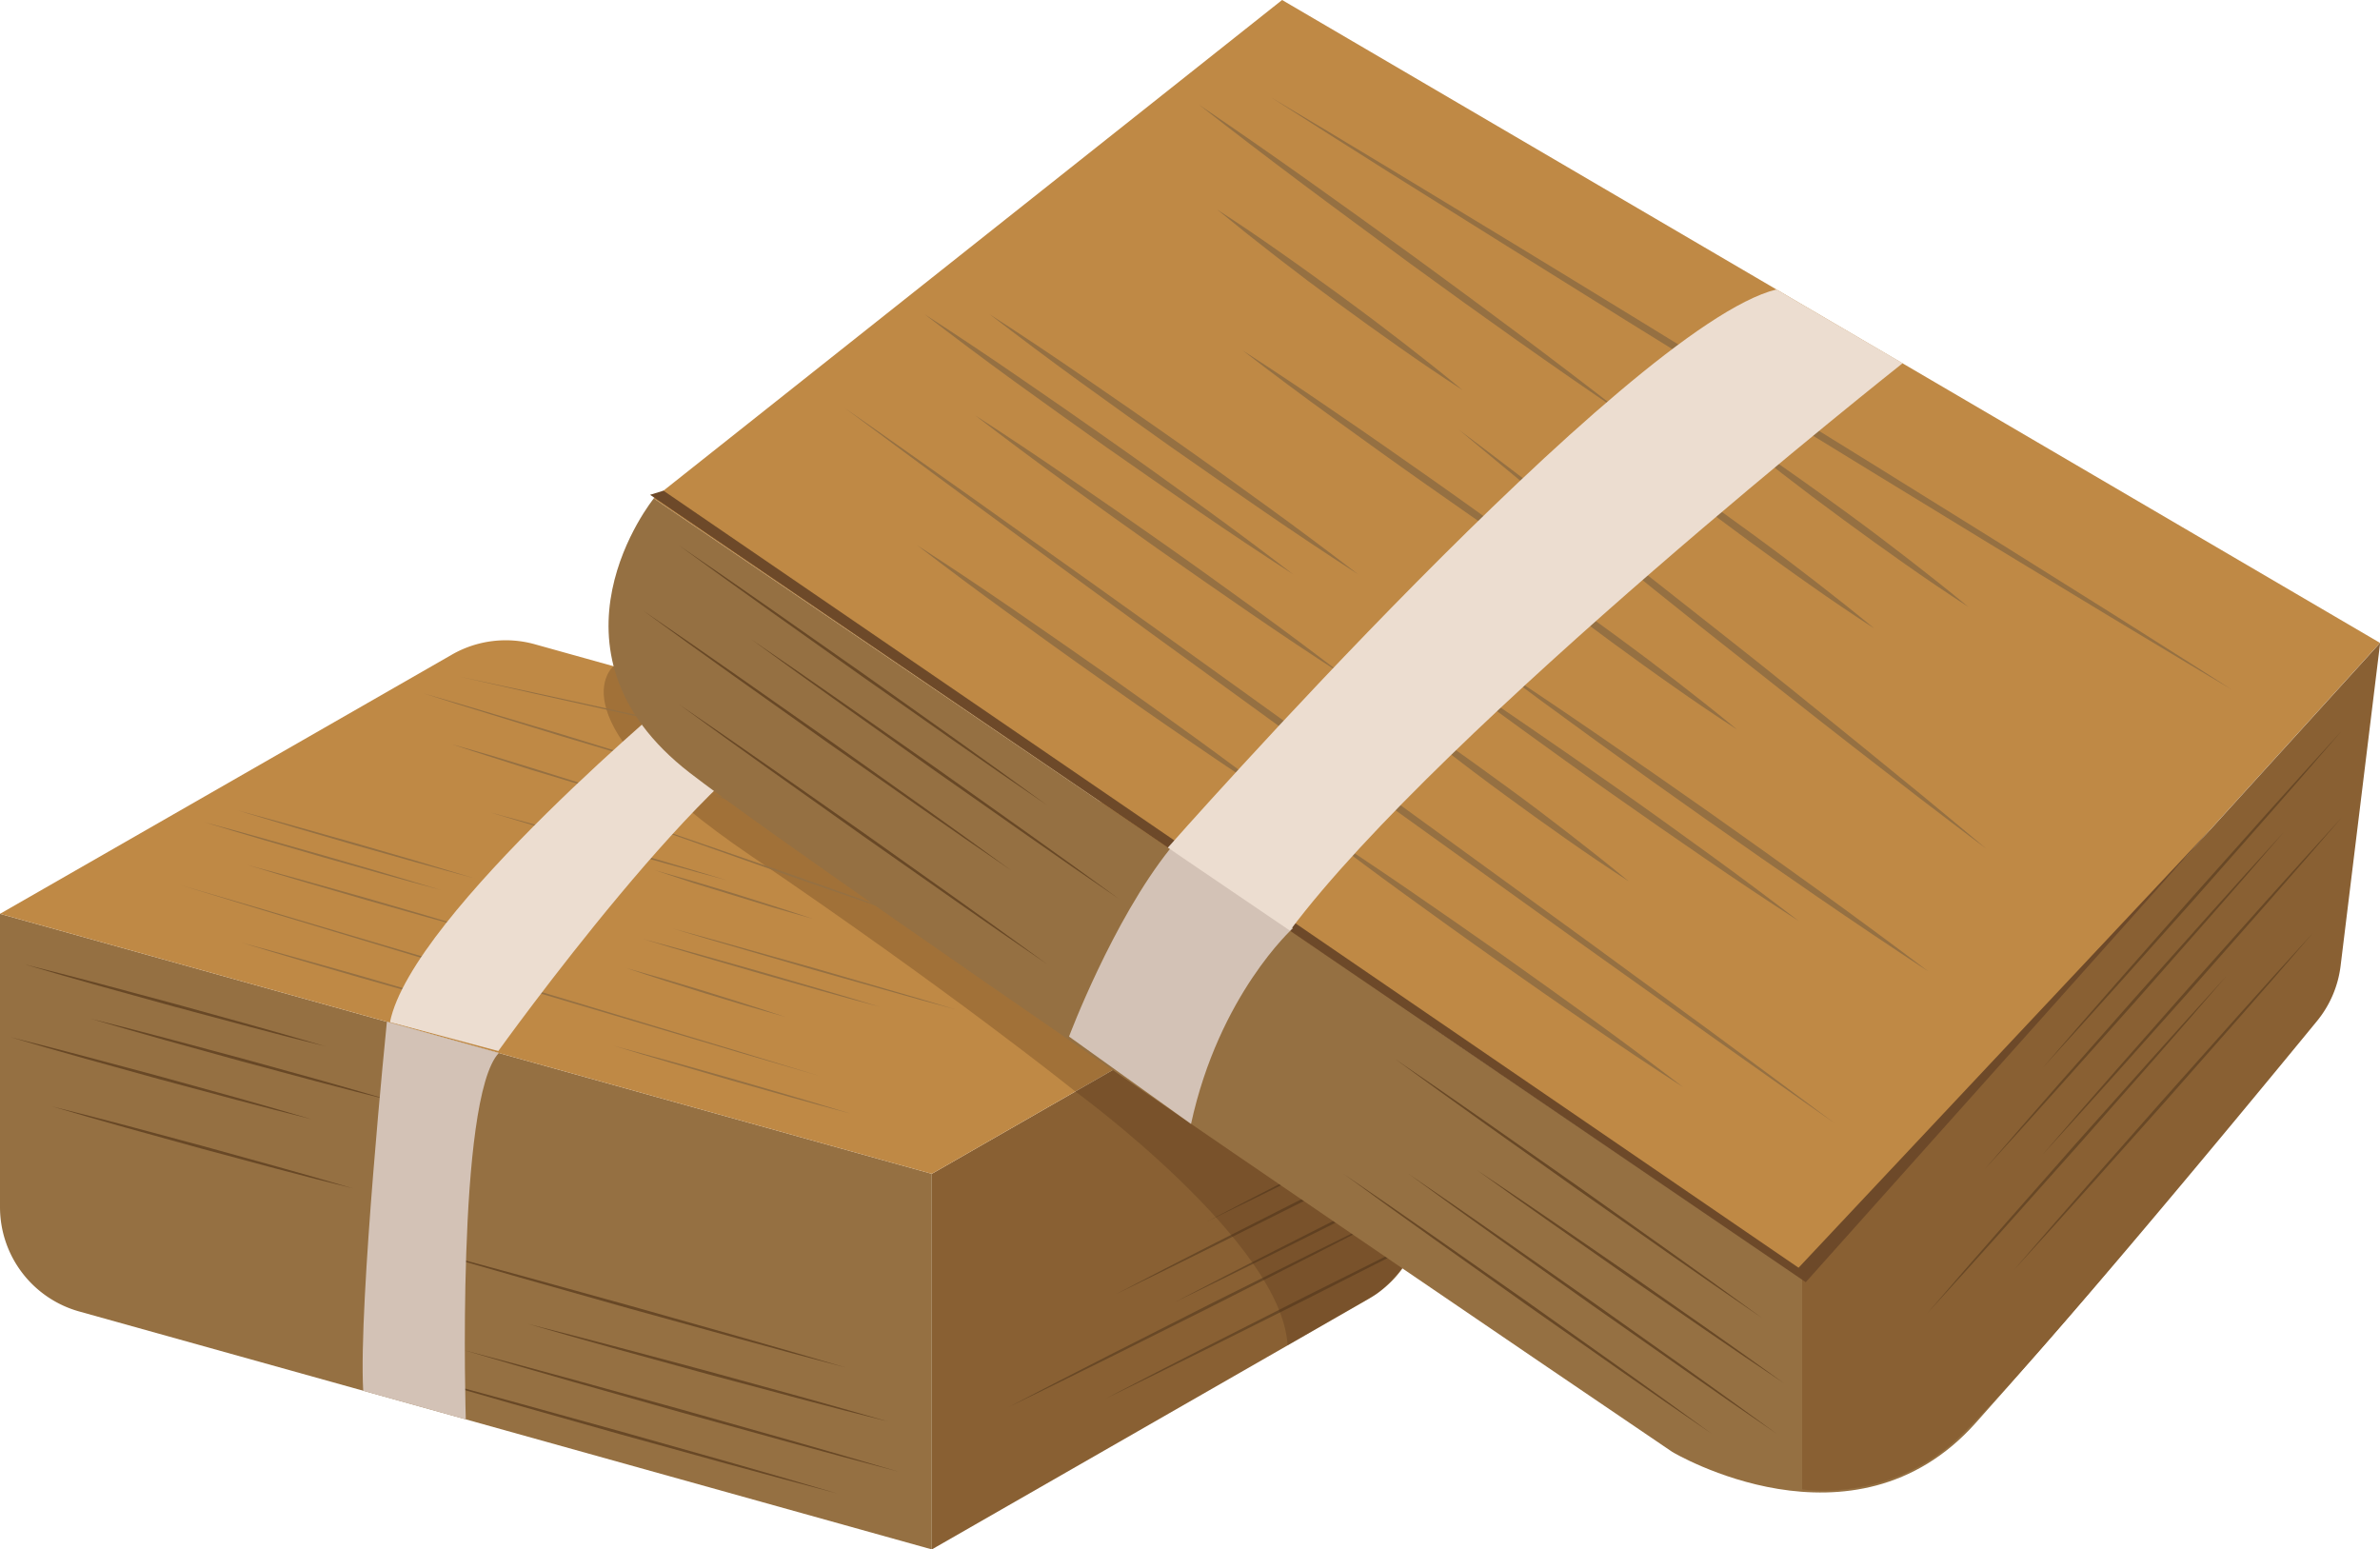 <svg xmlns="http://www.w3.org/2000/svg" viewBox="0 0 622.5 405.24"><defs><style>.cls-1{isolation:isolate;}.cls-2{fill:#896033;}.cls-3{fill:#684826;}.cls-4{fill:#957042;}.cls-5{fill:#bf8945;}.cls-6{fill:#4c2d14;mix-blend-mode:darken;opacity:0.26;}.cls-7{fill:#ecddd0;}.cls-8{fill:#6d4929;}.cls-9{fill:#d3c2b6;}.cls-10{fill:none;}</style></defs><g class="cls-1"><g id="Capa_2" data-name="Capa 2"><g id="Capa_1-2" data-name="Capa 1"><path class="cls-2" d="M357.94,339.73,243.71,405.24V307l128.47-73.68v81.82A28.35,28.35,0,0,1,357.94,339.73Z"/><polygon class="cls-3" points="421.02 266.48 407.93 273.27 394.81 279.99 368.51 293.32 342.13 306.5 328.92 313.03 315.67 319.49 328.75 312.7 341.88 305.98 368.17 292.65 394.55 279.48 407.77 272.94 421.02 266.48"/><polygon class="cls-3" points="397.19 285.46 384.11 292.25 370.99 298.97 344.69 312.3 318.31 325.48 305.1 332.01 291.84 338.48 304.93 331.69 318.05 324.97 344.35 311.63 370.73 298.46 383.94 291.93 397.19 285.46"/><polygon class="cls-3" points="412.63 287.54 399.55 294.33 386.43 301.05 360.13 314.38 333.75 327.56 320.54 334.09 307.28 340.56 320.37 333.76 333.49 327.05 359.79 313.71 386.17 300.54 399.38 294 412.63 287.54"/><polygon class="cls-3" points="369.18 314.98 356.09 321.77 342.97 328.49 316.67 341.82 290.3 355 277.08 361.53 263.83 367.99 276.92 361.2 290.04 354.48 316.33 341.15 342.71 327.98 355.93 321.44 369.18 314.98"/><polygon class="cls-3" points="394.43 312.83 381.35 319.62 368.23 326.34 341.93 339.67 315.55 352.85 302.33 359.38 289.08 365.85 302.17 359.06 315.29 352.33 341.59 339 367.97 325.83 381.18 319.3 394.43 312.83"/><path class="cls-4" d="M20.72,343l223,62.23V307L0,239v76.72A28.34,28.34,0,0,0,20.72,343Z"/><path class="cls-5" d="M139.89,168.5l232.29,64.82L243.71,307,0,239l118.18-67.78A28.3,28.3,0,0,1,139.89,168.5Z"/><path class="cls-6" d="M160.47,174.24s-16.89,13.74,36,49.63,84.78,61.59,84.78,61.59,54.13,39.47,55.52,66.4L360,338.44s12.22-8.77,12.22-22V233.32Z"/><polygon class="cls-5" points="335.34 0 622.5 168.14 471.36 334.39 170.97 130.36 335.34 0"/><polygon class="cls-4" points="47.01 231.42 67.97 237.55 88.89 243.76 130.75 256.18 172.56 268.75 193.46 275.04 214.34 281.41 193.39 275.28 172.46 269.07 130.61 256.65 88.8 244.08 67.89 237.79 47.01 231.42"/><polygon class="cls-4" points="175.97 242.85 185.27 245.39 194.55 248 213.11 253.22 231.62 258.6 240.88 261.29 250.11 264.06 240.81 261.52 231.53 258.92 212.97 253.69 194.46 248.31 185.21 245.62 175.97 242.85"/><path class="cls-4" d="M62.1,211.94q7.8,2.09,15.56,4.26l15.51,4.38,15.49,4.5q7.73,2.28,15.44,4.63-7.78-2.09-15.55-4.26L93,221.07l-15.48-4.5Q69.81,214.29,62.1,211.94Z"/><path class="cls-4" d="M53.32,215q7.8,2.08,15.56,4.26l15.51,4.39,15.49,4.49q7.73,2.28,15.44,4.63-7.78-2.09-15.55-4.26l-15.52-4.38-15.48-4.5Q61,217.35,53.32,215Z"/><path class="cls-4" d="M128.18,212.47q7.78,2.09,15.55,4.26l15.52,4.39,15.48,4.49q7.74,2.28,15.45,4.63-7.8-2.09-15.56-4.26l-15.51-4.38-15.49-4.5Q135.89,214.82,128.18,212.47Z"/><path class="cls-4" d="M168.17,245.58q7.79,2.08,15.55,4.25l15.52,4.39,15.48,4.5q7.74,2.26,15.45,4.63-7.78-2.09-15.56-4.26L199.1,254.7l-15.48-4.5Q175.88,247.94,168.17,245.58Z"/><path class="cls-4" d="M160.38,273.46q7.78,2.09,15.55,4.25l15.52,4.39,15.48,4.5q7.74,2.28,15.45,4.63-7.78-2.09-15.55-4.26l-15.52-4.39-15.48-4.5Q168.09,275.82,160.38,273.46Z"/><path class="cls-4" d="M163.7,253.15q5.25,1.47,10.47,3l10.44,3.16,10.4,3.26q5.19,1.65,10.36,3.39-5.25-1.47-10.47-3l-10.44-3.15-10.4-3.26Q168.87,254.89,163.7,253.15Z"/><path class="cls-4" d="M196.63,200.09c3.49,1,7,2,10.47,3l10.44,3.15,10.4,3.26q5.19,1.65,10.36,3.39-5.25-1.47-10.48-3l-10.43-3.15L207,203.48Q201.79,201.83,196.63,200.09Z"/><path class="cls-4" d="M185,207.44q5.25,1.47,10.48,3l10.43,3.15,10.4,3.26q5.21,1.65,10.37,3.39-5.25-1.47-10.48-3l-10.43-3.15-10.41-3.26Q190.13,209.18,185,207.44Z"/><path class="cls-4" d="M171.19,227.56q5.25,1.47,10.47,3l10.44,3.15L202.5,237q5.19,1.65,10.36,3.39-5.25-1.47-10.47-3L192,234.21,181.55,231Q176.36,229.3,171.19,227.56Z"/><path class="cls-4" d="M118.13,194.63c3.5,1,7,2,10.48,3L139,200.81l10.4,3.26q5.2,1.65,10.36,3.39-5.25-1.47-10.47-3l-10.44-3.15L128.49,198Q123.3,196.37,118.13,194.63Z"/><path class="cls-4" d="M64.91,226.28q7.8,2.08,15.56,4.26L96,234.92l15.49,4.5q7.73,2.28,15.44,4.63-7.78-2.09-15.55-4.26L95.85,235.4l-15.49-4.5Q72.62,228.64,64.91,226.28Z"/><path class="cls-4" d="M63.23,246.56q7.79,2.08,15.55,4.26L94.3,255.2l15.48,4.5q7.74,2.28,15.45,4.63-7.78-2.08-15.55-4.26l-15.52-4.39-15.48-4.49Q70.94,248.91,63.23,246.56Z"/><polygon class="cls-4" points="161.19 213 172.59 216.85 183.98 220.78 206.74 228.64 229.45 236.66 240.8 240.67 252.13 244.75 240.72 240.9 229.34 236.97 206.58 229.11 183.87 221.09 172.51 217.08 161.19 213"/><polygon class="cls-4" points="120.18 176.96 139.91 181.19 159.62 185.49 199.05 194.1 238.44 202.87 258.14 207.26 277.82 211.72 258.09 207.5 238.37 203.2 198.94 194.59 159.55 185.81 139.85 181.43 120.18 176.96"/><polygon class="cls-4" points="110.76 181.34 119.82 183.96 128.85 186.65 146.93 192.04 164.95 197.59 173.96 200.37 182.94 203.22 173.89 200.6 164.85 197.91 146.78 192.52 128.76 186.97 119.75 184.19 110.76 181.34"/><path class="cls-7" d="M179.46,179.54S107.69,239,102,267.33l28.34,7.55s57.32-80,81.56-86.28Z"/><path class="cls-4" d="M171,130.36s-32.11,39.67,9.45,71.79c36.92,28.53,256.94,177.58,256.94,177.58s47.31,28.32,79.34-7.55c47.23-52.9,68-81.24,68-81.24l-38.54-38.85-74.82,82.3Z"/><path class="cls-2" d="M471.36,334.39v55.14s21.12,3.39,38.9-11.7C525.35,365,587.49,289.62,606,267.07a28.18,28.18,0,0,0,6.2-14.5l10.34-84.43Z"/><polygon class="cls-8" points="170.03 129.41 472.31 335.34 578.53 216.51 470.42 331.56 173.53 128.33 170.03 129.41"/><path class="cls-9" d="M338.17,242.77s-19.3,17.35-26.65,51.18L279.61,271.1s11.33-30.22,26.44-49.12"/><polygon class="cls-3" points="107.72 325.93 121.97 329.72 136.2 333.59 164.62 341.45 192.99 349.47 207.16 353.54 221.3 357.69 207.06 353.89 192.83 350.02 164.41 342.17 136.04 334.14 121.87 330.07 107.72 325.93"/><polygon class="cls-3" points="138.01 346.23 149.85 349.25 161.67 352.35 185.28 358.65 208.84 365.13 220.6 368.43 232.35 371.8 220.51 368.79 208.69 365.69 185.08 359.38 161.52 352.9 149.76 349.6 138.01 346.23"/><polygon class="cls-3" points="121.42 353.14 135.67 356.93 149.89 360.8 178.31 368.66 206.68 376.68 220.85 380.75 235 384.9 220.75 381.1 206.53 377.24 178.11 369.38 149.74 361.36 135.57 357.28 121.42 353.14"/><polygon class="cls-3" points="105.4 358.84 119.65 362.63 133.88 366.5 162.29 374.36 190.67 382.38 204.84 386.45 218.98 390.6 204.74 386.81 190.51 382.94 162.09 375.08 133.72 367.06 119.55 362.99 105.4 358.84"/><polygon class="cls-3" points="6.37 252.2 16.27 254.71 26.15 257.29 45.87 262.58 65.55 268.03 75.38 270.81 85.18 273.67 75.28 271.17 65.4 268.58 45.67 263.3 26 257.85 16.17 255.06 6.37 252.2"/><polygon class="cls-3" points="23.76 266.45 33.66 268.95 43.54 271.54 63.27 276.82 82.95 282.27 92.77 285.06 102.57 287.92 92.67 285.41 82.79 282.83 63.07 277.54 43.39 272.09 33.57 269.31 23.76 266.45"/><polygon class="cls-3" points="2.74 271.26 12.63 273.76 22.51 276.35 42.24 281.63 61.92 287.08 71.74 289.87 81.55 292.73 71.65 290.22 61.77 287.64 42.04 282.35 22.36 276.9 12.54 274.12 2.74 271.26"/><polygon class="cls-3" points="13.56 289.36 23.46 291.86 33.34 294.44 53.06 299.73 72.74 305.18 82.56 307.96 92.37 310.82 82.47 308.32 72.59 305.74 52.86 300.45 33.18 295 23.36 292.21 13.56 289.36"/><path class="cls-9" d="M101.19,267.23S93.7,341.14,95,363.75l26.83,7.48s-2.56-84,8.64-95.83Z"/><line class="cls-10" x1="466.64" y1="140.75" x2="568.66" y2="212.54"/><polygon class="cls-3" points="177.59 142.64 189.74 150.99 201.84 159.41 225.98 176.34 250.02 193.41 262 202 273.94 210.65 261.79 202.3 249.68 193.88 225.55 176.95 201.51 159.87 189.53 151.29 177.59 142.64"/><polygon class="cls-3" points="196.48 167.2 208.63 175.55 220.73 183.97 244.87 200.9 268.91 217.97 280.89 226.56 292.83 235.21 280.68 226.86 268.58 218.44 244.44 201.51 220.4 184.43 208.42 175.85 196.48 167.2"/><polygon class="cls-3" points="168.14 159.64 180.29 167.99 192.39 176.41 216.53 193.34 240.57 210.41 252.55 219 264.49 227.65 252.34 219.3 240.24 210.88 216.1 193.95 192.06 176.88 180.08 168.29 168.14 159.64"/><polygon class="cls-3" points="177.59 184.2 189.74 192.55 201.84 200.97 225.98 217.9 250.02 234.97 262 243.56 273.94 252.21 261.79 243.86 249.68 235.44 225.55 218.51 201.51 201.44 189.53 192.85 177.59 184.2"/><polygon class="cls-3" points="612.52 191.1 602.87 202.25 593.16 213.34 573.66 235.46 554.03 257.45 544.16 268.41 534.24 279.32 543.89 268.17 553.6 257.07 573.1 234.96 592.73 212.96 602.6 202.01 612.52 191.1"/><polygon class="cls-3" points="597.4 217.55 587.75 228.7 578.05 239.79 558.55 261.91 538.91 283.9 529.05 294.86 519.13 305.77 528.78 294.62 538.48 283.52 557.99 261.41 577.62 239.41 587.48 228.46 597.4 217.55"/><polygon class="cls-3" points="612.52 213.77 602.87 224.92 593.16 236.02 573.66 258.13 554.03 280.13 544.16 291.08 534.24 301.99 543.89 290.84 553.6 279.74 573.1 257.63 592.73 235.63 602.6 224.68 612.52 213.77"/><polygon class="cls-3" points="582.29 255.33 572.64 266.48 562.94 277.58 543.43 299.69 523.8 321.69 513.94 332.65 504.02 343.55 513.66 332.4 523.37 321.31 542.87 299.19 562.51 277.2 572.37 266.24 582.29 255.33"/><polygon class="cls-3" points="604.96 244 595.31 255.15 585.61 266.24 566.1 288.36 546.47 310.35 536.61 321.31 526.69 332.22 536.33 321.07 546.04 309.97 565.54 287.86 585.18 265.86 595.04 254.9 604.96 244"/><polygon class="cls-3" points="364.62 276.77 376.77 285.12 388.87 293.54 413.01 310.47 437.05 327.55 449.03 336.13 460.97 344.78 448.82 336.43 436.72 328.02 412.58 311.08 388.54 294.01 376.56 285.42 364.62 276.77"/><polygon class="cls-3" points="386.35 306.06 396.49 312.87 406.58 319.75 426.71 333.61 446.73 347.62 456.71 354.67 466.64 361.79 456.5 354.97 446.4 348.09 426.28 334.23 406.26 320.22 396.28 313.17 386.35 306.06"/><polygon class="cls-3" points="368.4 307 380.55 315.35 392.65 323.77 416.79 340.7 440.83 357.77 452.81 366.36 464.75 375.01 452.6 366.66 440.5 358.24 416.36 341.31 392.32 324.24 380.34 315.65 368.4 307"/><polygon class="cls-3" points="351.4 307 363.55 315.35 375.65 323.77 399.79 340.7 423.82 357.77 435.81 366.36 447.75 375.01 435.6 366.66 423.49 358.24 399.36 341.31 375.32 324.24 363.33 315.65 351.4 307"/><path class="cls-4" d="M221,106.74c10.92,7.61,21.76,15.33,32.64,23l32.51,23.15c21.67,15.45,43.23,31.05,64.85,46.57l64.57,46.94L447.8,270c10.68,7.93,21.41,15.8,32.06,23.77-10.91-7.6-21.76-15.32-32.64-23l-32.51-23.15-64.84-46.57c-21.52-15.66-43.1-31.23-64.57-46.95l-32.19-23.6C242.42,122.59,231.69,114.72,221,106.74Z"/><path class="cls-4" d="M389.18,172.86q14.74,9.69,29.26,19.68t28.94,20.13q14.39,10.17,28.68,20.48t28.36,20.95q-14.73-9.67-29.26-19.67c-9.69-6.64-19.32-13.38-28.93-20.13s-19.18-13.59-28.69-20.49S398.56,180,389.18,172.86Z"/><path class="cls-4" d="M258.82,82.18q12.39,8,24.54,16.37c8.12,5.54,16.17,11.17,24.22,16.82s16,11.39,24,17.18,15.83,11.66,23.63,17.64q-12.37-8-24.53-16.36T306.42,117c-8-5.68-16-11.38-24-17.18S266.63,88.16,258.82,82.18Z"/><path class="cls-4" d="M241.82,82.18q12.38,8,24.54,16.37c8.12,5.54,16.17,11.17,24.21,16.82s16,11.39,24,17.18,15.84,11.66,23.64,17.64q-12.37-8-24.54-16.36T289.42,117c-8-5.68-16-11.38-24-17.18S249.63,88.16,241.82,82.18Z"/><path class="cls-4" d="M325,91.63q12.38,8,24.53,16.37c8.12,5.53,16.18,11.17,24.22,16.82s16,11.38,24,17.18,15.83,11.65,23.64,17.64q-12.39-8-24.54-16.37c-8.12-5.53-16.17-11.17-24.21-16.82s-16-11.39-24-17.18S332.75,97.61,325,91.63Z"/><path class="cls-4" d="M374.07,172.86q12.38,8,24.53,16.37c8.12,5.54,16.18,11.17,24.22,16.82s16,11.39,24,17.19,15.83,11.65,23.64,17.64q-12.39-8-24.54-16.37c-8.12-5.54-16.17-11.17-24.21-16.82s-16-11.39-24-17.19S381.87,178.85,374.07,172.86Z"/><path class="cls-4" d="M343.84,216.32q12.38,8,24.54,16.36t24.21,16.83c8,5.68,16,11.38,24,17.18s15.83,11.65,23.64,17.64q-12.37-8-24.54-16.37c-8.12-5.53-16.17-11.17-24.21-16.82s-16-11.39-24-17.19S351.65,222.3,343.84,216.32Z"/><path class="cls-4" d="M361.79,183.25q8.37,5.44,16.52,11.19c5.44,3.8,10.82,7.71,16.19,11.63s10.67,7.92,15.92,12,10.48,8.19,15.6,12.44q-8.37-5.44-16.52-11.18c-5.45-3.81-10.83-7.71-16.19-11.63s-10.67-7.93-15.93-12S366.91,187.5,361.79,183.25Z"/><path class="cls-4" d="M450.58,111.46q8.37,5.45,16.52,11.19c5.45,3.8,10.82,7.7,16.19,11.62s10.67,7.92,15.93,12,10.47,8.19,15.59,12.44q-8.37-5.44-16.52-11.18c-5.44-3.81-10.82-7.71-16.18-11.64s-10.67-7.92-15.93-12S455.7,115.71,450.58,111.46Z"/><path class="cls-4" d="M426,117.13q8.37,5.45,16.52,11.18c5.45,3.81,10.82,7.71,16.19,11.63s10.67,7.92,15.93,12,10.47,8.18,15.59,12.43q-8.37-5.43-16.52-11.18c-5.44-3.8-10.82-7.71-16.18-11.63s-10.67-7.92-15.93-12S431.14,121.38,426,117.13Z"/><path class="cls-4" d="M390.13,143.58q8.37,5.44,16.51,11.18c5.45,3.81,10.83,7.71,16.19,11.63s10.67,7.92,15.93,12,10.48,8.18,15.6,12.43q-8.37-5.43-16.52-11.18c-5.45-3.8-10.83-7.71-16.19-11.63s-10.67-7.92-15.93-12S395.25,147.83,390.13,143.58Z"/><path class="cls-4" d="M318.33,54.79q8.39,5.43,16.52,11.18c5.45,3.81,10.83,7.71,16.19,11.63s10.67,7.92,15.93,12,10.48,8.19,15.6,12.44q-8.37-5.43-16.52-11.18c-5.45-3.81-10.83-7.71-16.19-11.63s-10.67-7.92-15.93-12S323.46,59,318.33,54.79Z"/><path class="cls-4" d="M255.05,108.63q12.38,8,24.53,16.37c8.12,5.54,16.18,11.17,24.22,16.82s16,11.38,24,17.18,15.83,11.66,23.64,17.64q-12.39-8-24.54-16.36t-24.22-16.83c-8-5.68-16-11.38-24-17.18S262.85,114.61,255.05,108.63Z"/><path class="cls-4" d="M239.93,142.64q12.38,8,24.54,16.36t24.21,16.83c8,5.68,16,11.38,24,17.18s15.84,11.65,23.64,17.64q-12.37-8-24.54-16.37c-8.12-5.53-16.17-11.17-24.21-16.82s-16-11.39-24-17.19S247.74,148.62,239.93,142.64Z"/><path class="cls-4" d="M381.62,112.41c5.89,4.39,11.7,8.88,17.55,13.31l17.41,13.48c11.59,9,23.08,18.15,34.62,27.21s22.94,18.32,34.34,27.58L502.6,207.9c5.65,4.7,11.33,9.34,16.94,14.08-5.89-4.38-11.7-8.87-17.55-13.31l-17.41-13.48C473,186.19,461.5,177.05,450,168S427,149.66,415.63,140.4l-17.07-13.91C392.92,121.79,387.23,117.15,381.62,112.41Z"/><path class="cls-4" d="M332.5,25.5c10.59,6.27,21.11,12.64,31.67,19l31.55,19.13c21,12.77,42,25.69,62.94,38.53S500.5,128,521.36,141l31.26,19.6c10.38,6.6,20.8,13.13,31.15,19.78-10.59-6.26-21.11-12.63-31.66-18.95l-31.56-19.12c-21-12.78-42-25.69-62.94-38.54s-41.84-25.87-62.69-38.92L363.66,45.28C353.27,38.69,342.85,32.15,332.5,25.5Z"/><path class="cls-4" d="M313.61,27.39q14.28,9.69,28.33,19.68t28,20.13c9.28,6.79,18.54,13.59,27.74,20.49s18.35,13.86,27.41,20.94Q410.8,98.94,396.75,89t-28-20.13C359.48,62,350.21,55.23,341,48.33S322.67,34.48,313.61,27.39Z"/><path class="cls-7" d="M497.65,95S377.21,190.17,337.38,243.39L305.45,221.7S425.78,85.28,464.63,75.7Z"/></g></g></g></svg>